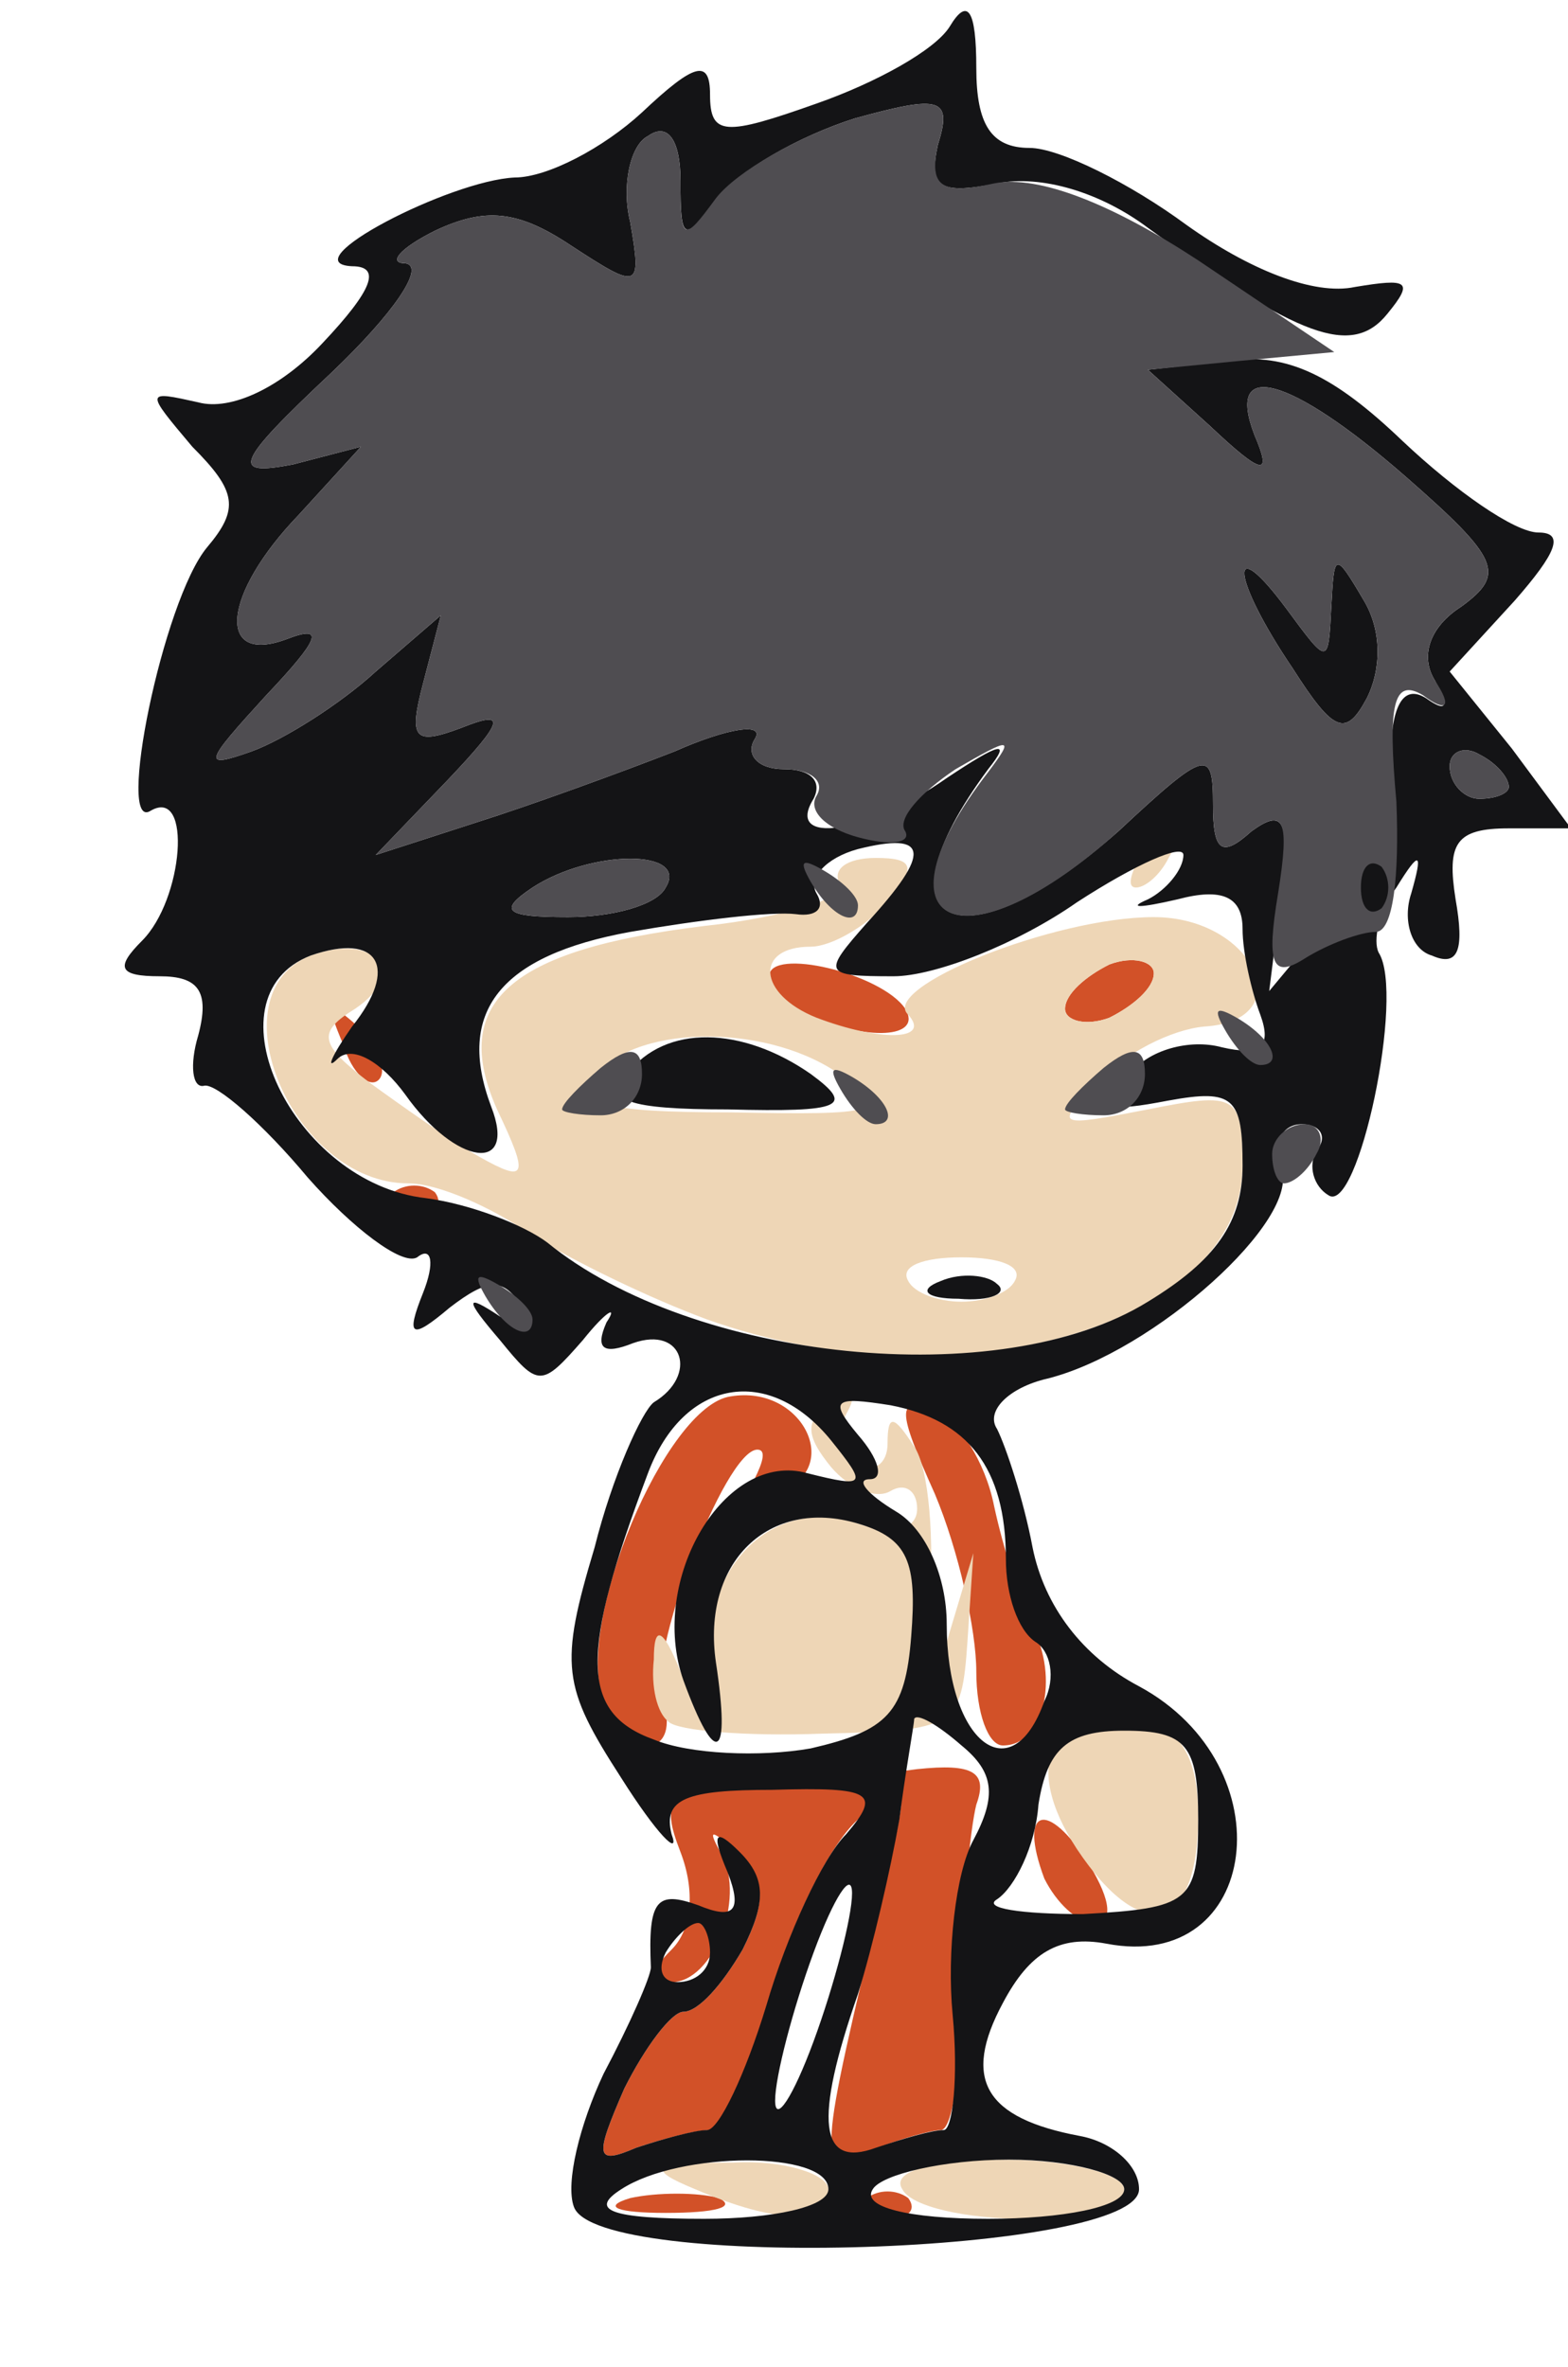 <!DOCTYPE svg PUBLIC "-//W3C//DTD SVG 20010904//EN" "http://www.w3.org/TR/2001/REC-SVG-20010904/DTD/svg10.dtd">
<svg version="1.0" xmlns="http://www.w3.org/2000/svg" width="53px" height="80px" viewBox="0 0 530 800" preserveAspectRatio="xMidYMid meet">
<g id="layer101" fill="#d25128" stroke="none">
 <path d="M213 743 c9 -2 23 -2 30 0 6 3 -1 5 -18 5 -16 0 -22 -2 -12 -5z"/>
 <path d="M293 743 c4 -3 10 -3 14 0 3 4 0 7 -7 7 -7 0 -10 -3 -7 -7z"/>
 <path d="M211 706 c7 -14 16 -26 20 -26 5 0 13 -9 20 -21 8 -16 8 -24 -2 -33 -9 -8 -10 -8 -5 1 8 15 -3 43 -17 43 -8 0 -8 -3 0 -11 7 -7 8 -20 3 -33 -7 -18 -4 -21 24 -23 17 -1 42 -3 56 -5 19 -2 24 1 20 12 -2 8 -5 36 -5 63 0 26 -3 47 -7 47 -3 0 -14 3 -24 7 -18 7 -18 6 5 -90 9 -37 8 -38 -9 -22 -10 9 -23 36 -30 61 -7 24 -16 44 -20 44 -5 0 -16 3 -25 6 -14 6 -14 3 -4 -20z"/>
 <path d="M353 635 c-9 -24 1 -27 15 -5 8 13 8 20 2 20 -6 0 -13 -7 -17 -15z"/>
 <path d="M204 575 c-10 -26 21 -100 43 -103 24 -4 38 24 17 32 -9 3 -12 1 -9 -4 3 -6 4 -10 1 -10 -11 0 -38 71 -32 85 3 8 1 15 -5 15 -5 0 -12 -7 -15 -15z"/>
 <path d="M330 565 c0 -14 -6 -41 -14 -60 -13 -29 -13 -33 0 -28 8 3 17 17 20 32 3 14 9 33 13 41 9 17 4 40 -10 40 -5 0 -9 -11 -9 -25z"/>
 <path d="M133 403 c4 -3 10 -3 14 0 3 4 0 7 -7 7 -7 0 -10 -3 -7 -7z"/>
 <path d="M116 353 c-6 -14 -5 -15 5 -6 7 7 10 15 7 18 -3 3 -9 -2 -12 -12z"/>
 <path d="M273 343 c-7 -2 -13 -8 -13 -13 0 -10 38 -1 46 11 6 10 -13 11 -33 2z"/>
 <path d="M360 341 c0 -5 7 -11 15 -15 8 -3 15 -1 15 3 0 5 -7 11 -15 15 -8 3 -15 1 -15 -3z"/>
 </g>
<g id="layer102" fill="#eed6b6" stroke="none">
 <path d="M235 740 c-17 -7 -15 -9 13 -9 17 -1 32 4 32 9 0 12 -17 12 -45 0z"/>
 <path d="M305 740 c-4 -6 10 -10 34 -10 23 0 41 5 41 10 0 6 -15 10 -34 10 -19 0 -38 -4 -41 -10z"/>
 <path d="M364 625 c-19 -29 -9 -49 22 -43 13 2 19 12 19 32 0 39 -19 44 -41 11z"/>
 <path d="M226 582 c-4 -3 -6 -12 -5 -21 0 -12 3 -11 9 4 8 18 9 17 9 -6 1 -33 24 -53 51 -44 12 4 20 2 20 -5 0 -6 -4 -9 -9 -6 -5 3 -14 -1 -20 -8 -9 -11 -9 -16 0 -22 7 -4 9 -3 5 4 -3 6 -2 13 4 17 5 3 10 0 10 -7 0 -10 2 -10 9 1 5 7 7 32 5 55 -3 37 -2 38 6 11 l9 -30 -2 30 c-2 29 -4 30 -49 31 -26 1 -49 -1 -52 -4z"/>
 <path d="M239 446 c-19 -7 -46 -20 -60 -29 -13 -9 -31 -17 -41 -17 -39 0 -66 -64 -33 -77 22 -8 33 6 15 18 -13 8 -12 12 5 25 11 8 28 20 37 25 16 9 17 7 6 -16 -16 -36 4 -54 70 -62 28 -3 49 -10 46 -14 -3 -5 2 -9 12 -9 13 0 14 3 4 15 -7 8 -19 15 -26 15 -19 0 -18 16 2 24 21 8 39 8 31 -1 -10 -9 49 -33 83 -33 34 0 50 35 17 37 -11 1 -27 9 -36 19 -15 15 -14 15 17 9 30 -6 32 -5 32 19 0 54 -97 82 -181 52z m104 -13 c3 -5 -5 -8 -18 -8 -13 0 -21 3 -18 8 2 4 10 7 18 7 8 0 16 -3 18 -7z m-58 -69 c-24 -18 -69 -18 -83 -1 -9 10 1 13 45 13 50 1 54 0 38 -12z m105 -35 c0 -4 -7 -6 -15 -3 -8 4 -15 10 -15 15 0 4 7 6 15 3 8 -4 15 -10 15 -15z"/>
 <path d="M385 290 c3 -5 8 -10 11 -10 3 0 2 5 -1 10 -3 6 -8 10 -11 10 -3 0 -2 -4 1 -10z"/>
 </g>
<g id="layer103" fill="#141416" stroke="none">
 <path d="M194 746 c-3 -8 2 -28 10 -45 9 -17 16 -33 16 -36 -1 -23 2 -26 16 -21 12 5 15 2 10 -11 -6 -14 -4 -15 4 -7 9 9 9 17 1 33 -7 12 -15 21 -20 21 -4 0 -13 12 -20 26 -10 23 -10 26 4 20 9 -3 20 -6 24 -6 4 0 13 -19 20 -42 7 -24 19 -50 27 -58 12 -14 9 -16 -25 -15 -29 0 -37 3 -34 15 3 8 -5 0 -17 -19 -20 -31 -21 -38 -9 -78 6 -24 16 -46 20 -49 15 -9 10 -26 -7 -20 -10 4 -13 2 -9 -7 4 -6 0 -4 -8 6 -14 16 -15 16 -28 0 -12 -14 -12 -16 0 -8 10 5 12 4 7 -4 -6 -9 -11 -9 -24 1 -13 11 -15 10 -9 -5 4 -10 3 -16 -2 -12 -5 3 -22 -10 -37 -27 -15 -18 -31 -32 -35 -31 -4 1 -5 -7 -2 -17 4 -15 0 -20 -13 -20 -14 0 -15 -3 -6 -12 14 -14 17 -52 3 -44 -12 8 4 -71 19 -89 11 -13 10 -19 -5 -34 -16 -19 -16 -19 2 -15 11 3 28 -5 42 -20 17 -18 20 -26 10 -26 -21 -1 33 -29 55 -30 11 0 30 -10 43 -22 18 -17 23 -18 23 -6 0 14 5 14 36 3 20 -7 40 -18 45 -26 6 -10 9 -6 9 14 0 19 5 27 18 27 10 0 34 12 53 26 21 15 43 24 57 21 18 -3 20 -2 11 9 -12 15 -30 8 -81 -29 -16 -12 -36 -18 -51 -15 -20 4 -23 1 -20 -13 5 -16 1 -17 -28 -9 -19 6 -40 18 -46 27 -12 15 -13 15 -13 -6 0 -13 -4 -20 -11 -15 -6 3 -9 17 -6 29 4 23 3 23 -20 8 -18 -12 -29 -13 -46 -5 -12 6 -16 11 -10 11 7 1 -4 17 -25 37 -33 31 -34 35 -13 31 l23 -6 -21 23 c-26 27 -28 51 -4 42 13 -5 11 0 -7 19 -21 23 -22 25 -5 19 11 -4 30 -16 42 -27 l22 -19 -6 23 c-5 19 -3 21 13 15 15 -6 15 -3 -5 18 l-24 25 34 -11 c19 -6 49 -17 67 -24 18 -8 31 -10 27 -4 -3 5 1 10 10 10 9 0 13 4 10 10 -10 16 18 12 45 -7 18 -12 22 -13 14 -3 -40 54 -9 68 44 21 30 -28 32 -28 32 -9 0 16 3 18 13 9 11 -8 13 -4 10 22 l-4 32 20 -24 c12 -13 21 -36 21 -53 0 -19 4 -27 12 -22 7 5 8 3 3 -6 -5 -8 -2 -18 9 -25 15 -11 13 -16 -19 -44 -39 -34 -61 -40 -51 -14 6 14 3 14 -15 -3 l-21 -19 27 -3 c20 -3 36 5 59 27 18 17 38 31 46 31 9 0 6 7 -8 23 l-22 24 21 26 20 27 -21 0 c-18 0 -21 5 -18 24 3 17 1 23 -8 19 -7 -2 -10 -12 -7 -21 4 -14 3 -15 -5 -2 -6 8 -8 18 -6 22 9 14 -7 89 -17 82 -5 -3 -7 -10 -4 -15 4 -5 1 -9 -5 -9 -7 0 -10 7 -7 15 7 17 -43 62 -79 71 -13 3 -21 11 -17 17 3 6 9 24 12 40 4 20 17 37 36 47 50 27 41 97 -11 87 -16 -3 -26 3 -35 20 -14 26 -6 39 26 45 11 2 20 10 20 18 0 22 -183 28 -191 6z m86 -6 c0 -13 -50 -13 -70 0 -11 7 -4 10 28 10 23 0 42 -4 42 -10z m100 0 c0 -5 -18 -10 -39 -10 -22 0 -43 5 -46 10 -4 6 12 10 39 10 25 0 46 -4 46 -10z m-61 -20 c3 0 5 -18 3 -39 -2 -21 1 -48 7 -59 8 -15 7 -23 -4 -32 -8 -7 -15 -11 -16 -9 0 2 -3 18 -5 34 -3 17 -9 43 -14 59 -15 43 -13 59 6 52 9 -3 19 -6 23 -6z m-31 -80 c0 -8 -6 1 -13 20 -7 19 -13 42 -13 50 0 8 6 -1 13 -20 7 -19 13 -42 13 -50z m-48 20 c0 -5 -2 -10 -4 -10 -3 0 -8 5 -11 10 -3 6 -1 10 4 10 6 0 11 -4 11 -10z m165 -45 c0 -25 -4 -30 -25 -30 -19 0 -26 6 -29 25 -1 14 -8 28 -14 32 -5 3 8 5 29 5 36 -2 39 -4 39 -32z m-97 -62 c2 -25 -1 -33 -18 -38 -30 -9 -53 13 -48 47 5 33 0 36 -11 6 -12 -34 14 -78 42 -70 20 5 20 4 8 -11 -21 -26 -50 -21 -62 11 -23 61 -23 81 2 90 12 5 36 6 53 3 26 -6 32 -12 34 -38z m45 22 c4 -8 2 -17 -3 -20 -6 -4 -10 -16 -10 -28 0 -31 -13 -47 -39 -52 -19 -3 -21 -2 -11 10 7 8 9 15 4 15 -5 0 -1 5 9 11 10 6 17 22 17 38 0 40 22 57 33 26z m35 -135 c23 -14 32 -27 32 -46 0 -23 -3 -26 -25 -22 -21 4 -23 3 -13 -9 6 -8 20 -12 31 -9 13 3 17 0 13 -11 -3 -8 -6 -21 -6 -29 0 -11 -7 -14 -22 -10 -13 3 -17 3 -10 0 6 -3 12 -10 12 -15 0 -4 -16 3 -36 16 -20 14 -48 25 -62 25 -24 0 -24 -1 -9 -18 22 -24 21 -31 -3 -25 -11 3 -17 10 -14 15 3 5 0 8 -7 7 -8 -1 -33 2 -56 6 -44 8 -59 27 -47 59 9 23 -12 20 -29 -4 -8 -11 -18 -17 -23 -12 -4 4 -2 -1 5 -11 16 -20 9 -32 -14 -24 -36 14 -6 77 39 82 15 2 33 9 41 15 49 40 153 51 203 20z m-163 -140 c8 -13 -25 -13 -45 0 -12 8 -9 10 12 10 15 0 30 -4 33 -10z m285 -34 c0 -3 -4 -8 -10 -11 -5 -3 -10 -1 -10 4 0 6 5 11 10 11 6 0 10 -2 10 -4z"/>
 <path d="M318 433 c7 -3 16 -2 19 1 4 3 -2 6 -13 5 -11 0 -14 -3 -6 -6z"/>
 <path d="M212 363 c13 -17 39 -16 62 0 15 11 11 13 -28 12 -34 0 -42 -3 -34 -12z"/>
 <path d="M437 226 c-21 -31 -22 -47 -2 -20 14 19 14 19 15 -1 1 -18 1 -19 11 -2 6 10 6 23 1 33 -7 13 -11 12 -25 -10z"/>
 </g>
<g id="layer104" fill="#4f4d51" stroke="none">
 <path d="M164 438 c-4 -7 -3 -8 4 -4 7 4 12 9 12 12 0 8 -9 4 -16 -8z"/>
 <path d="M430 390 c0 -5 5 -10 11 -10 5 0 7 5 4 10 -3 6 -8 10 -11 10 -2 0 -4 -4 -4 -10z"/>
 <path d="M190 375 c0 -2 6 -8 13 -14 10 -8 14 -7 14 2 0 8 -6 14 -14 14 -7 0 -13 -1 -13 -2z"/>
 <path d="M284 368 c-4 -7 -3 -8 4 -4 12 7 16 16 8 16 -3 0 -8 -5 -12 -12z"/>
 <path d="M360 375 c0 -2 6 -8 13 -14 10 -8 14 -7 14 2 0 8 -6 14 -14 14 -7 0 -13 -1 -13 -2z"/>
 <path d="M414 348 c-4 -7 -3 -8 4 -4 12 7 16 16 8 16 -3 0 -8 -5 -12 -12z"/>
 <path d="M432 302 c4 -25 2 -29 -9 -21 -10 9 -13 7 -13 -9 0 -19 -2 -19 -32 9 -52 47 -85 33 -44 -20 9 -12 8 -12 -11 -1 -12 8 -20 17 -17 21 2 4 -5 5 -16 2 -11 -3 -17 -9 -14 -14 3 -5 -2 -9 -11 -9 -9 0 -13 -5 -10 -10 4 -6 -9 -4 -27 4 -18 7 -48 18 -67 24 l-34 11 24 -25 c20 -21 20 -24 5 -18 -16 6 -18 4 -13 -15 l6 -23 -22 19 c-12 11 -31 23 -42 27 -17 6 -16 4 5 -19 18 -19 20 -24 7 -19 -24 9 -22 -15 4 -42 l21 -23 -23 6 c-21 4 -20 0 13 -31 21 -20 32 -36 25 -37 -6 0 -2 -5 10 -11 17 -8 28 -7 46 5 23 15 24 15 20 -8 -3 -12 0 -26 6 -29 7 -5 11 2 11 15 0 21 1 21 12 6 7 -9 28 -21 47 -27 29 -8 33 -7 28 9 -3 14 1 17 19 13 15 -3 40 7 69 26 l46 31 -32 3 -31 3 21 19 c18 17 21 17 15 3 -10 -26 12 -20 51 14 32 28 34 33 19 44 -11 7 -14 17 -9 25 6 9 4 11 -4 5 -10 -6 -12 3 -9 36 1 25 -1 44 -7 44 -5 0 -16 4 -24 9 -11 7 -13 2 -9 -22z m35 -9 c-4 -3 -7 0 -7 7 0 7 3 10 7 7 3 -4 3 -10 0 -14z m-6 -90 c-10 -17 -10 -16 -11 2 -1 20 -1 20 -15 1 -20 -27 -19 -11 2 20 14 22 18 23 25 10 5 -10 5 -23 -1 -33z"/>
 <path d="M180 300 c20 -13 53 -13 45 0 -3 6 -18 10 -33 10 -21 0 -24 -2 -12 -10z"/>
 <path d="M274 298 c-4 -7 -3 -8 4 -4 7 4 12 9 12 12 0 8 -9 4 -16 -8z"/>
 <path d="M490 259 c0 -5 5 -7 10 -4 6 3 10 8 10 11 0 2 -4 4 -10 4 -5 0 -10 -5 -10 -11z"/>
 </g>

</svg>